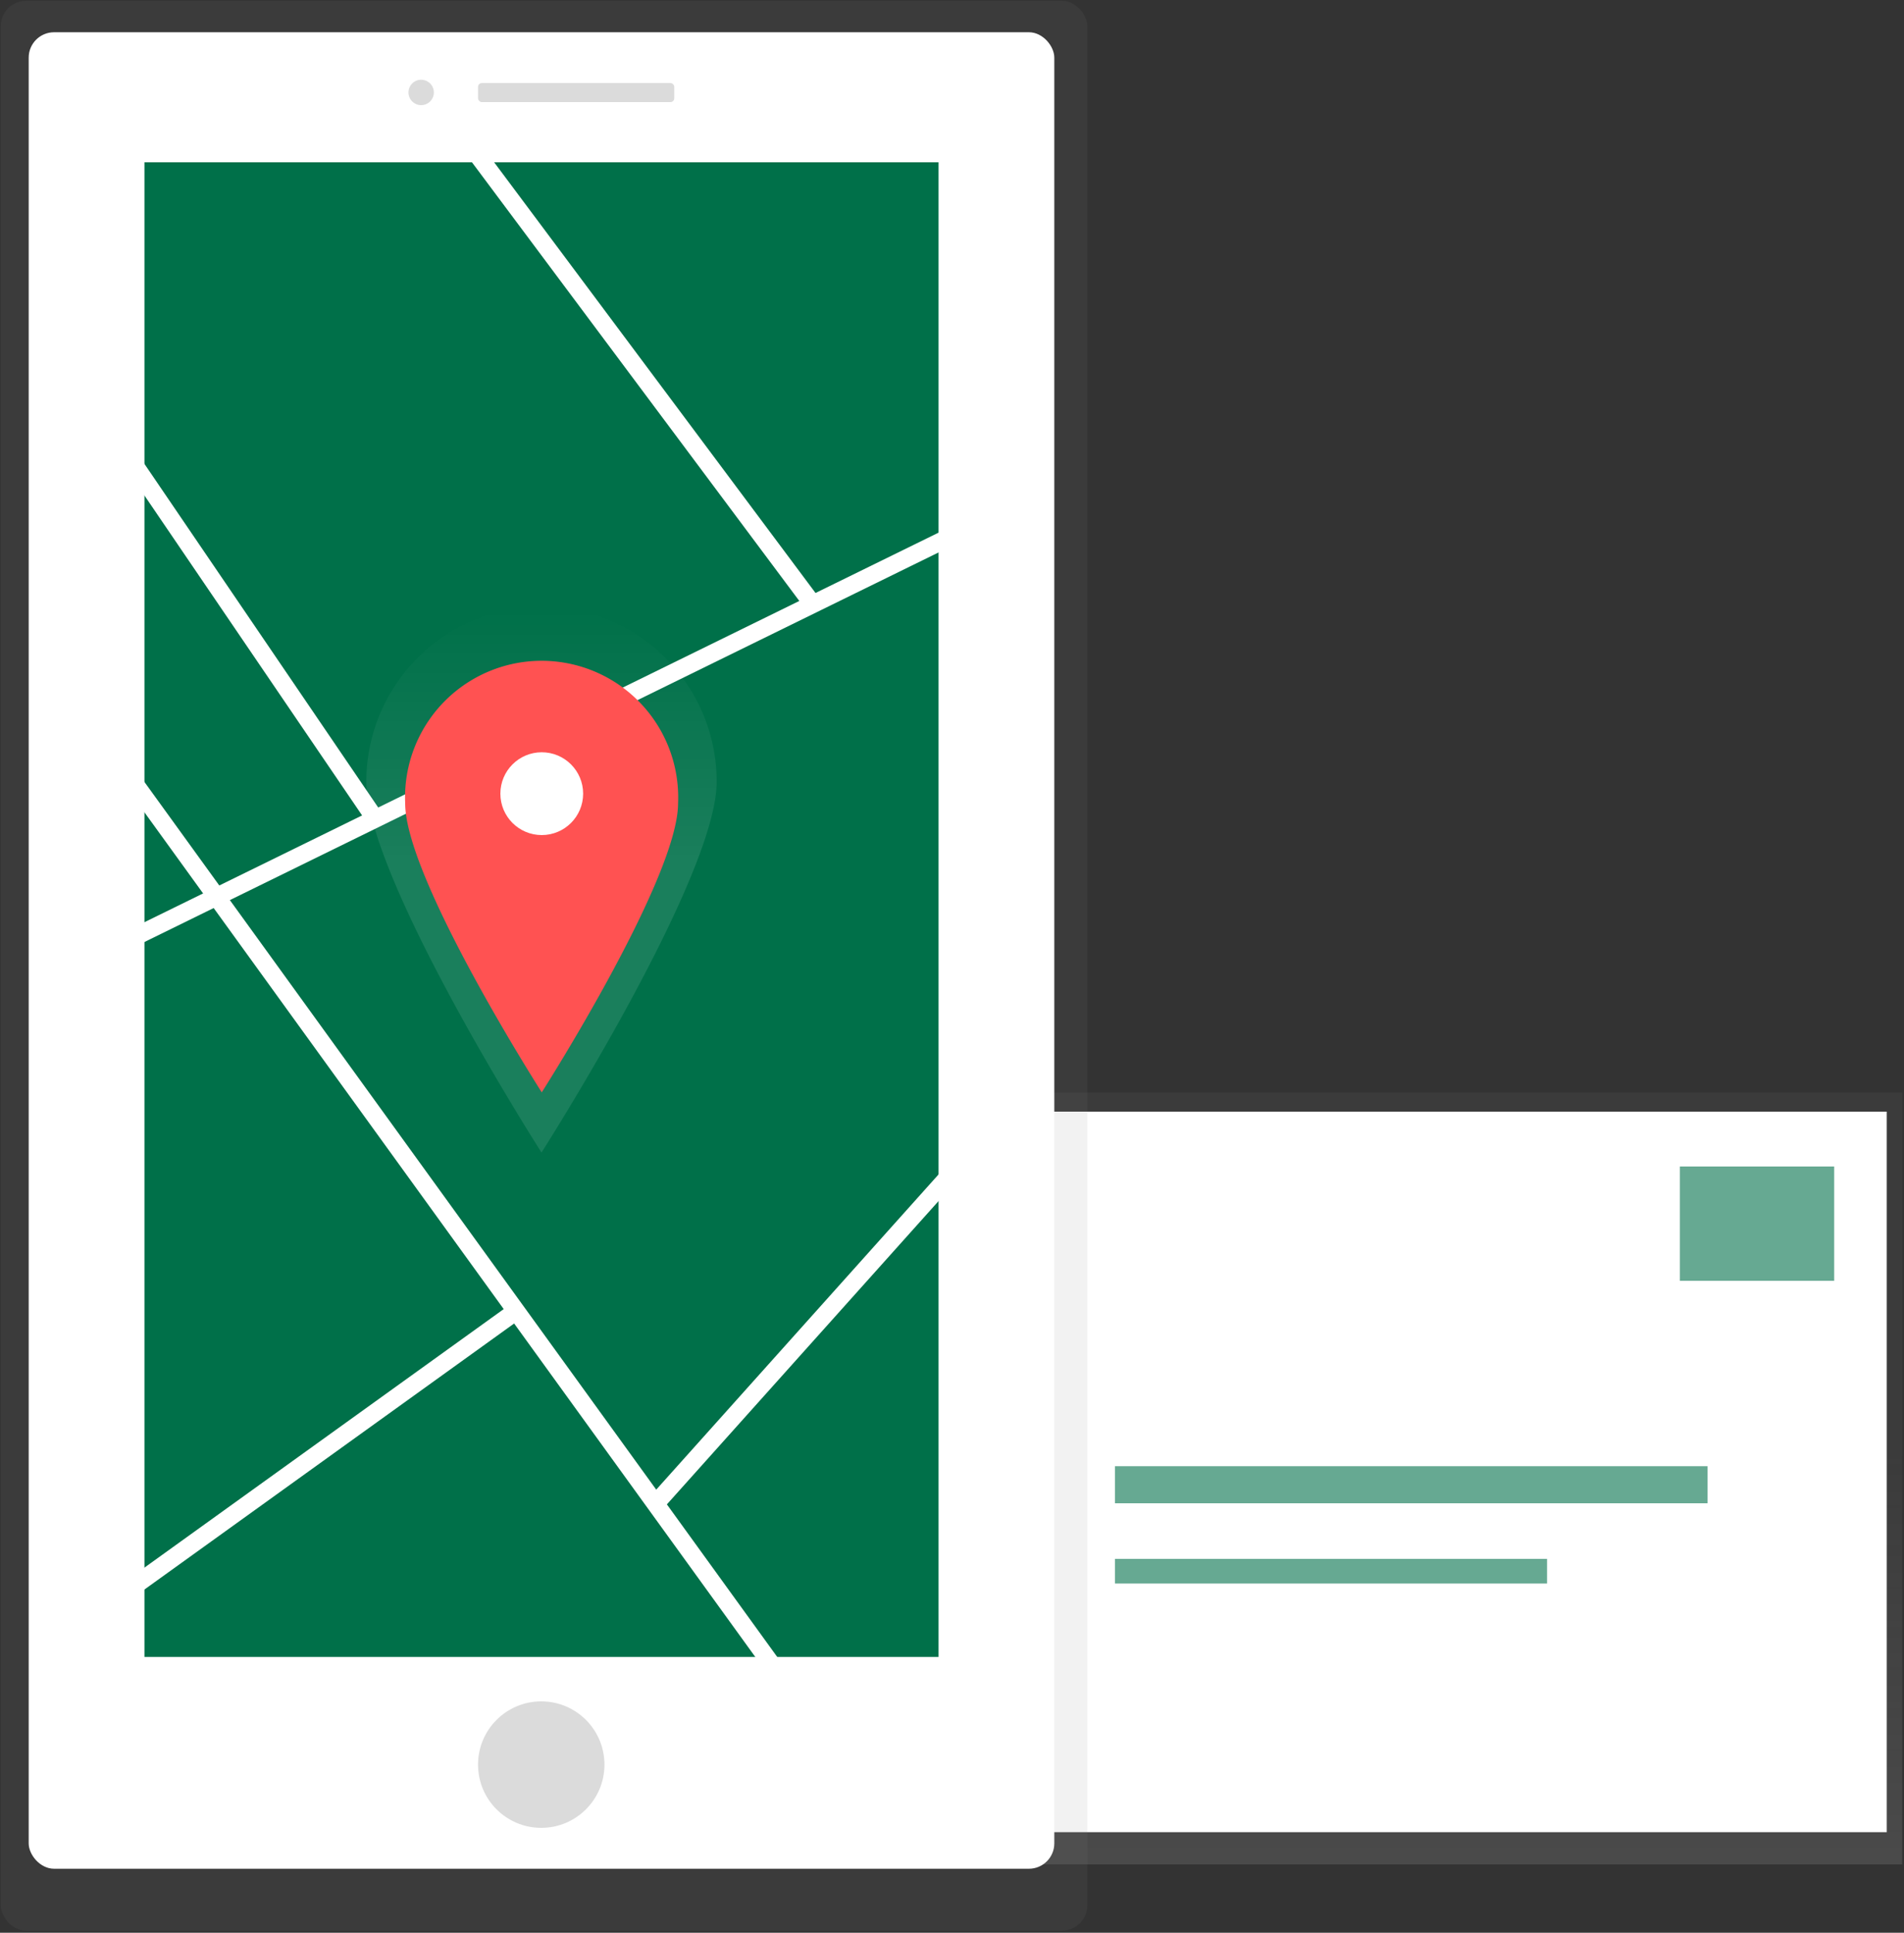 <svg viewBox="0 0 750 761" xmlns="http://www.w3.org/2000/svg">
  <rect x="0" y="0" width="750" height="761" fill="#333333" stroke="none"/>
  <defs>
    <linearGradient x1="50%" y1="100%" x2="50%" y2="0%" id="a">
      <stop stop-color="gray" stop-opacity=".3" offset="0%"/>
      <stop stop-color="gray" stop-opacity=".1" offset="54%"/>
      <stop stop-color="gray" stop-opacity=".1" offset="100%"/>
    </linearGradient>
    <linearGradient x1="31024%" y1="81328%" x2="31024%" y2="5335%" id="b">
      <stop stop-color="gray" stop-opacity=".3" offset="0%"/>
      <stop stop-color="gray" stop-opacity=".1" offset="54%"/>
      <stop stop-color="gray" stop-opacity=".1" offset="100%"/>
    </linearGradient>
    <linearGradient x1="50%" y1="100%" x2="50%" y2="1%" id="c">
      <stop stop-color="#FFF" stop-opacity=".1" offset="0%"/>
      <stop stop-color="#FFF" stop-opacity=".1" offset="55%"/>
      <stop stop-color="#FFF" stop-opacity="0" offset="100%"/>
    </linearGradient>
    <linearGradient x1="30936%" y1="37683%" x2="30936%" y2="33513%" id="d">
      <stop stop-color="#FFF" stop-opacity=".1" offset="0%"/>
      <stop stop-color="#FFF" stop-opacity=".1" offset="55%"/>
      <stop stop-color="#FFF" stop-opacity="0" offset="100%"/>
    </linearGradient>
  </defs>
  <g fill-rule="nonzero" fill="none">
    <path fill="url(#a)" d="M.4.2h483.9v303.9H.4z" transform="translate(265 430)"/>
    <path fill="#FFF" d="M265.4 437.7h477.8v283.7H265.4z"/>
    <g opacity=".6" fill="#007049">
      <path d="M661.7 459.3h60.8v45h-60.8zM439.2 577.3h233.4v14.6H439.2zM439.2 613.8h170.2v9.7H439.2z"/>
    </g>
    <rect fill="url(#b)" x=".3" y=".3" width="428" height="759.9" rx="10"/>
    <rect fill="#FFF" x="11.3" y="12.7" width="404" height="723.1" rx="10"/>
    <path fill="#007049" d="M56.9 63.9h312.8v588.5H56.9z"/>
    <g fill="#2196F3" stroke="#FFF" stroke-width="7">
      <path d="M35.5 377.5l363-178M185.5 57.5l134.9 180.7M33.5 154.5l113.8 167.2M46.5 299.5l280 387M37.5 635.5l166-119.4M381.5 454.5L259.1 591.1"/>
    </g>
    <circle fill="#DBDBDB" cx="213.2" cy="694.8" r="24.9"/>
    <circle fill="#DBDBDB" cx="165.9" cy="36.4" r="5"/>
    <rect fill="#DBDBDB" x="188.3" y="32.7" width="77.3" height="7.5" rx="1.5"/>
    <path d="M282.3 307.8c0 38-69 146-69 146s-69-107.9-69-146a69 69 0 1 1 138 0z" fill="url(#c)"/>
    <circle fill="url(#d)" cx="213.4" cy="303" r="20.9"/>
    <path d="M267.1 316.3c0 29.7-53.7 113.8-53.7 113.8s-53.8-84.1-53.8-113.8a53.8 53.8 0 1 1 107.5 0z" fill="#FF5252"/>
    <circle fill="#FFF" cx="213.4" cy="312.5" r="16.3"/>
  </g>
</svg>
